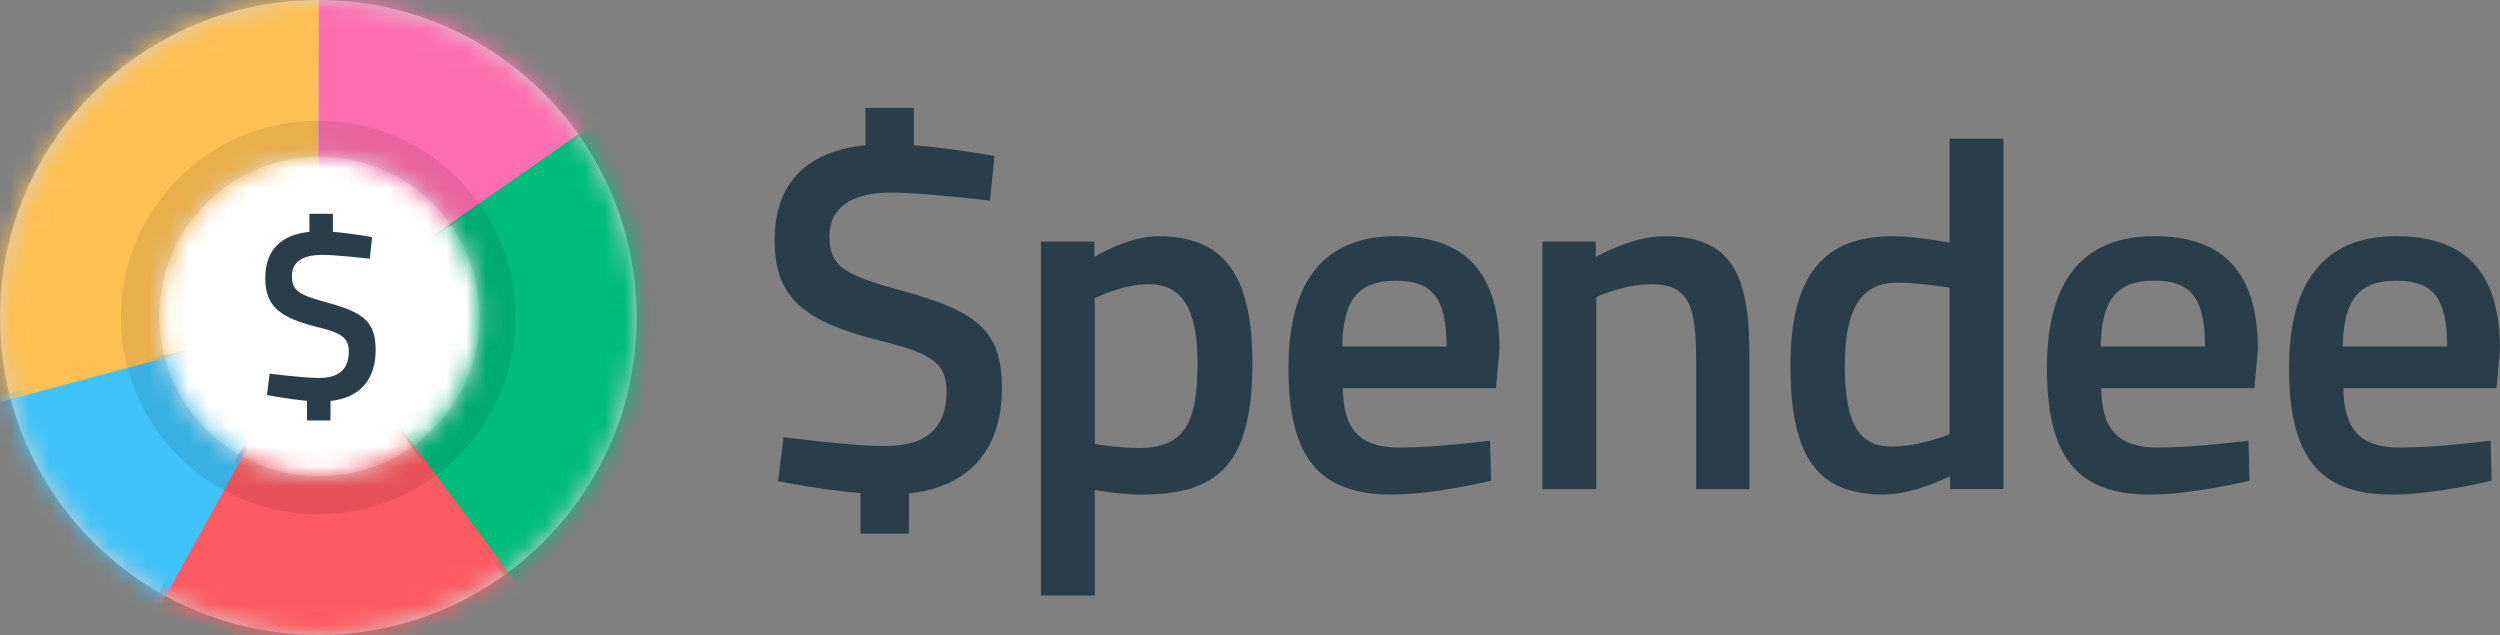 <svg width="141.75" height="36" viewBox="0 0 126 32" xmlns="http://www.w3.org/2000/svg" xmlns:xlink="http://www.w3.org/1999/xlink"><rect x="0" y="0" width="126" height="32" fill="#808080" stroke="none"/><defs><path d="M16.044 32C7.184 32 0 24.837 0 16S7.183 0 16.044 0s16.044 7.163 16.044 16-7.183 16-16.044 16zm.054-8c4.46 0 8.075-3.606 8.075-8.053 0-4.448-3.615-8.054-8.075-8.054-4.46 0-8.076 3.606-8.076 8.054 0 4.447 3.616 8.053 8.076 8.053z" id="a"/></defs><g fill="none" fill-rule="evenodd"><circle fill="#FFF" cx="17" cy="16" r="10"/><mask id="b" fill="#fff"><use xlink:href="#a"/></mask><use fill-opacity=".9" fill="#D8D8D8" xlink:href="#a"/><path fill="#FF6FAF" mask="url(#b)" d="M16.044-.73V16L34.106 3.51 20.148-2z"/><path fill="#00BC7C" mask="url(#b)" d="M16.02 15.918l17.183-11.97-.095 15.173-4.34 10.8-3.248-.763z"/><path fill="#FE5A61" mask="url(#b)" d="M16.027 15.963L27.461 31.3l-11.326 2.006-8.602-2.61z"/><path fill="#40C3F9" mask="url(#b)" d="M16.108 15.983L7.211 32.107l-7.554-7.864.31-4.292z"/><path fill="#FFC053" mask="url(#b)" d="M16.006 15.99l-19.33 5.154 2.156-11.352L6.02.477l10.041-1.863z"/><ellipse fill-opacity=".09" fill="#000" mask="url(#b)" cx="16.044" cy="16" rx="9.947" ry="9.92"/><path d="M16.562 15.268c1.742.484 2.37.945 2.37 2.362 0 1.628-.912 2.429-2.274 2.578l-.002.984h-1.183v-.991c-.97-.083-2.018-.293-2.018-.293l.133-1.078s1.632.218 2.49.218c1.029 0 1.5-.46 1.5-1.333 0-.703-.375-.945-1.645-1.248-1.789-.46-2.563-1.005-2.563-2.447 0-1.485.869-2.195 2.224-2.336v-.91h1.185v.912c.948.074 1.972.262 1.972.262l-.11 1.091s-1.692-.194-2.393-.194c-1.016 0-1.536.364-1.536 1.078 0 .775.436.957 1.85 1.345zM45.615 14.696c3.586.998 4.88 1.947 4.88 4.865 0 3.353-1.878 5.001-4.684 5.31l-.004 2.025h-2.435v-2.04c-1.998-.17-4.157-.603-4.157-.603l.275-2.222s3.361.45 5.128.45c2.118 0 3.089-.949 3.089-2.746 0-1.446-.772-1.945-3.387-2.57-3.685-.947-5.28-2.07-5.28-5.038 0-3.058 1.79-4.522 4.58-4.81V5.44h2.441v1.88c1.952.151 4.06.54 4.06.54l-.224 2.246s-3.486-.4-4.93-.4c-2.091 0-3.162.749-3.162 2.221 0 1.596.896 1.971 3.81 2.77zm12.276-.373c-1.32 0-2.713.698-2.713.698v7.36c.124.025 1.32.199 2.191.199 2.315 0 2.989-1.222 2.989-4.291 0-2.919-.922-3.966-2.467-3.966zm-.349 10.603c-1.02 0-2.216-.2-2.364-.226v5.316h-2.716v-17.84h2.691v.774s1.717-1.048 3.212-1.048c3.237 0 4.756 1.846 4.756 6.387 0 5.14-1.742 6.637-5.579 6.637zm12.801-10.779c-1.843 0-2.665.924-2.69 3.32h5.254c0-2.496-.746-3.32-2.564-3.32zm-2.665 5.414c.026 1.996.772 2.995 2.84 2.995 1.966 0 4.581-.35 4.581-.35l.05 2.021s-2.84.699-5.03.699c-3.736 0-5.18-1.997-5.18-6.388 0-4.565 1.967-6.636 5.404-6.636 3.486 0 5.23 1.82 5.23 5.713l-.175 1.946h-7.72zm17.804-1.522c0-2.494-.323-3.716-2.215-3.716-1.444 0-2.813.648-2.813.648v9.68h-2.716V12.176h2.691v.774s1.818-1.048 3.436-1.048c3.462 0 4.308 1.97 4.308 6.063v6.686h-2.69v-6.612zm12.776-3.542c-.15-.025-1.593-.25-2.639-.25-1.844 0-2.64 1.348-2.64 4.191 0 3.194.872 4.066 2.39 4.066 1.42 0 2.889-.622 2.889-.622v-7.385zm.025 9.505s-1.817.924-3.337.924c-3.187 0-4.707-1.672-4.707-6.488 0-4.514 1.62-6.536 5.18-6.536.997 0 2.69.299 2.839.324V6.988h2.716V24.65h-2.69v-.649zm10.285-9.855c-1.843 0-2.665.924-2.69 3.32h5.255c0-2.496-.748-3.32-2.565-3.32zm-2.665 5.414c.025 1.996.773 2.995 2.84 2.995 1.967 0 4.58-.35 4.58-.35l.052 2.021s-2.84.699-5.03.699c-3.736 0-5.18-1.997-5.18-6.388 0-4.565 1.967-6.636 5.403-6.636 3.486 0 5.23 1.82 5.23 5.713l-.174 1.946h-7.721zm14.867-5.414c-1.842 0-2.664.924-2.69 3.32h5.255c0-2.496-.747-3.32-2.565-3.32zm5.056 5.414h-7.72c.026 1.996.772 2.995 2.838 2.995 1.968 0 4.583-.35 4.583-.35l.05 2.021s-2.84.699-5.032.699c-3.734 0-5.178-1.997-5.178-6.388 0-4.565 1.966-6.636 5.403-6.636 3.487 0 5.23 1.82 5.23 5.713l-.174 1.946z" fill="#2A3E49"/></g></svg>